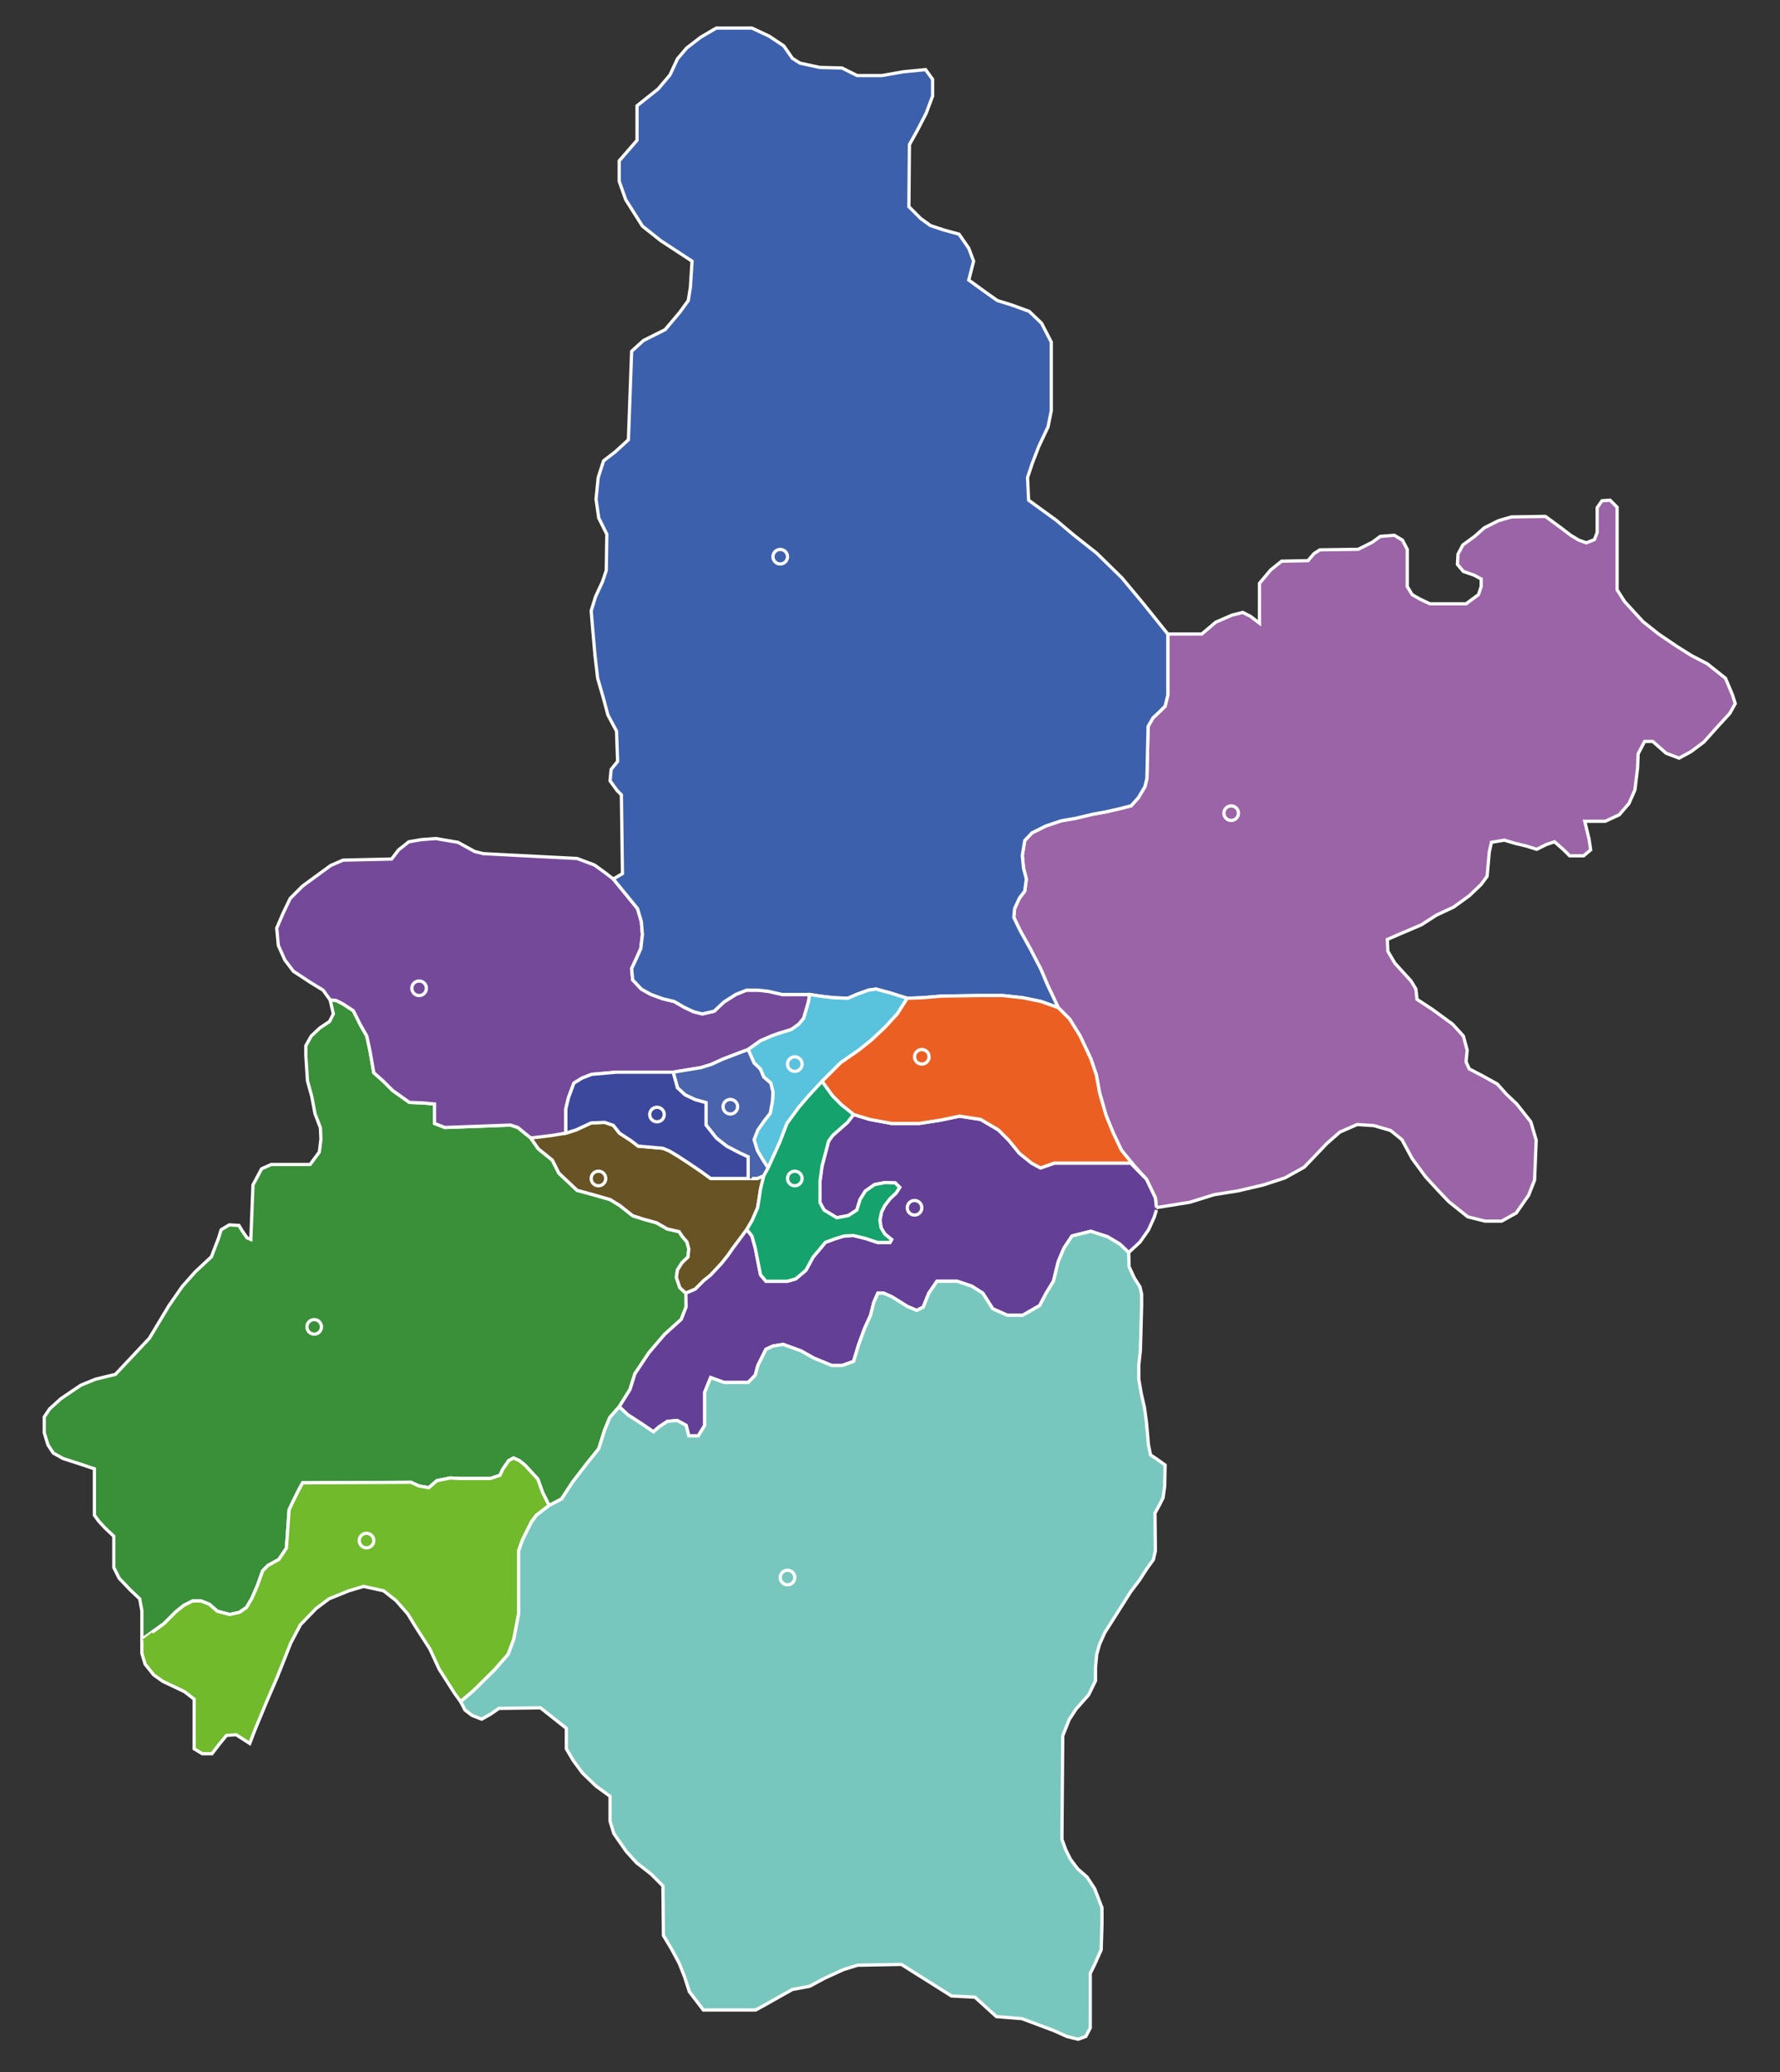 ﻿<?xml version="1.0" encoding="utf-8"?>
<!-- Generator: Adobe Illustrator 16.0.0, SVG Export Plug-In . SVG Version: 6.00 Build 0)  -->
<!DOCTYPE svg PUBLIC "-//W3C//DTD SVG 1.1//EN" "http://www.w3.org/Graphics/SVG/1.1/DTD/svg11.dtd">
<svg version="1.1" id="图层_1" xmlns="http://www.w3.org/2000/svg" xmlns:xlink="http://www.w3.org/1999/xlink" x="0px" y="0px"
	 width="550px" height="640px" viewBox="0 0 550 640" enable-background="new 0 0 550 640" xml:space="preserve">
<rect x="0" y="0" width="550" height="640" fill="#333333" stroke="none"/>
<g>
	<path id="xinzhou" fill="#9B64A7" stroke="#FFFFFF" stroke-miterlimit="10" d="M360.833,195.833h10.5l4.333-3.666l5-2.167l3.334-0.833
		l2.333,1.166l2.833,2.167v-12.333l3.5-4.167l3.334-2.667l8.166-0.166L406,171l1.833-1.167l11.833-0.166L424,167.5l2.5-1.833
		l4.333-0.334l2.5,1.5l1.5,2.834v11.5l1.5,2.5l2.333,1.333l3.167,1.5H453l3.833-2.833l0.833-2.5v-2.334l-2.166-1.166l-3.334-1.167
		l-1.833-2.167l0.167-3.166l1.5-2.834l3.666-2.666l3-2.667l4.334-2.167l4-1.166l10.5-0.167l5,3.667l2.833,2.166l2.5,1.5l2.333,0.834
		l2.5-1l0.834-2.167v-7.667l1.5-2.166l2.5-0.167l2.166,2.167v25.5l2.334,3.666l5.666,6.167l4.834,3.833l5.666,3.834l4.5,2.833
		l4.834,2.5l5.666,4.5l2.167,5.167l0.833,2.666l-1.666,3l-3.667,4l-4.333,4.834l-4,3l-3.667,2l-4-1.5L510.666,229h-2.5l-2,3.833
		L506,237.167L505.166,244l-1.833,4.167l-3,3.5l-4.333,2h-6.334l1.334,5.5l0.5,3.333l-2.167,1.833H485l-1.834-1.833l-2.833-2.5
		l-2.5,0.833l-3,1.5l-3.167-1l-3.5-0.833l-3.333-1l-4,0.667l-0.667,3l-0.666,7.5l-1.834,2.5l-3.666,3.5l-4.834,3.5l-5.333,2.5
		l-4.667,3L432.5,288.5l-3.834,1.667l0.167,3.666L431,297.5l5,5.5l1.5,2.5l0.333,3.167l4.833,3.166l6.167,4.5l3.333,3.667
		l1.167,4.334L453,328l1,2.167l4.166,2.167l4.5,2.5L465.5,338l3.167,3l4.333,5.5l1.667,5.667l-0.5,12.333l-1.834,4.667l-3.833,5.5
		l-4.5,2.5h-5.167l-5.333-1.333l-5.833-4.667l-3.334-3.5L440.5,363.5l-4.167-5.666L433.167,352l-3.5-2.833l-5.167-1.5l-5.167-0.333
		L414,349.667l-4,3.5l-3.333,3.5L403,360.5l-6,3.334L390.333,366l-7.833,1.833L375.167,369l-7.5,2.333L357.333,373L357,370
		l-2.75-5.75l-4.5-5l-3.25-4L344,350l-2.25-5.5l-2-7l-1-5.5l-1.709-5l-3.291-7l-3.25-5.25l-3.5-3.5l-3.375-7.125l-2-4.75l-3.375-6.5
		l-3-5.375l-2-4.125l0.25-2.75l1.5-3.25l1.625-2.125l0.5-3.75l-0.875-3.375l-0.375-3.875l0.75-4.625l2.25-2.375l4.25-2.125
		L328,253.5l4.375-0.75l5.25-1.25l4.125-0.75l4.375-1l3.375-0.875l2.25-2.5l2-3.375l0.625-2.5l0.375-16.125l1.5-2.625l2.125-2
		l1.625-1.625l0.833-3.375V195.833z"/>
	<path id="caidian" fill="#3A8F39" stroke="#FFFFFF" stroke-miterlimit="10" d="M164,351.5l-4-3.25l-2.25-0.75l-20.25,0.75l-3.25-1.25v-6
		l-3.583-0.333L126.5,340.5l-5.167-3.667L118.5,334l-3-2.667l-1.167-6.666l-1-4.667l-2-3.5l-2.166-4.333L105.833,310l-2-1
		L102,308.833l1,4.333l-1.167,2.334l-3,2l-2.666,2.5l-1.667,3v3l0.5,7.833l1.333,4.833l1,5.334L99,348.333l0.167,3.5l-0.5,4
		l-2.834,3.833h-3.5h-5.166h-3.334l-3,1.334l-2.666,5L77.5,382.833l-1.167-0.5l-1.5-2.167l-1-1.666l-3-0.167l-2.5,1.5L67.5,382.5
		l-2.167,5.666l-5,4.667l-4,4.5l-4.166,6l-6,10l-10.5,11.167L29.5,426l-4.5,1.833L18.833,432l-3.5,3.166l-1.666,2.5v4.834
		l1.166,3.833l1.667,2.5l3,1.667l5.167,1.666l4.5,1.5V468l1.333,1.833l2,2.167l2.667,2.5v9.666l1.666,3.334l3.5,3.666l2.834,2.667
		l0.666,3.667v8.834l6.834-4.833l3.666-3.667l2.5-2l2.667-1.333h2.667l2.5,1l2.5,2.167l3.833,1l3-0.667l2.167-1.5l1.666-2.833
		l1.667-3.834l1.667-4.666l1.666-1.667l3.334-1.833l2.333-3.501l0.833-11.833l1.167-2.5l1.833-3.667l1.167-2.166l33.5-0.167
		l2.5,1.167l3,0.5l2.5-2.167l4.167-0.833l3,0.166h5.5h3.833l3-1l0.833-1.833l1.834-2.667l1.5-0.833l1.833,0.833l1.667,1.334l4,4.333
		l1.5,4.167l2,4l3.833-2l3.5-5.334l4.5-5.833l3.5-4.333l1.833-5.834l1.584-3.833l2.916-3.333l3.334-5.334l1.5-4.833l2.333-3.5l2-3
		l4.833-5.667l5.167-4.666l1.5-3.834l-0.083-4.25l-1.834-1.667L209,394.583l0.333-2.333l1.417-2.25l1.833-1.75l0.25-2.5
		l-0.583-2.167l-1.417-1.666l-1-1.5l-3.666-0.834l-3.334-1.916l-3.666-1L195.5,375.5l-4-3.167l-3-1.833l-5.833-1.667l-4.334-1.166
		l-5.666-5.334l-2-4l-4.334-3.5L164,351.5z"/>
	<path id="dongxihu" fill="#75499A" stroke="#FFFFFF" stroke-miterlimit="10" d="M189.5,271.5l-2.833-2.167l-3-2.166l-5.334-2l-29-1.5L146.667,263
		l-5.167-2.833L134.667,259l-4.5,0.333L126.333,260l-3.166,2.5L121,265.333l-15,0.334l-3.833,1.666l-8.667,6.334l-3.833,3.833
		L87.5,282l-2,4.667L86,292l2,4.5l2.667,3.5L96,303.5l3.833,2.333l2.167,3l1.833,0.167l2,1l3.334,2.167l2.166,4.333l2,3.5l1,4.667
		l1.167,6.666l3,2.667l2.833,2.833l5.167,3.667l4.167,0.167L134.25,341v6l3.25,1.25l20.25-0.75l2.25,0.75l4,3.25h4.25l6.583-1.5
		v-7.5l0.834-3.5l1.666-4.458l2.5-1.542l3-1.166l7.667-0.667h10h7.5l8.625-1.417l3.208-1l3.542-1.625l3.875-1.477l3.917-1.481
		l3.75-2.667l3.416-1.5l2.334-0.833L244.5,318l2.333-1.667l1.5-1.833l1.5-5.125l0.334-2.208h-4.5h-4l-4.334-1l-3.166-0.334h-3.5
		l-3.334,1.334l-3.666,2.333l-3,2.833L217,313.167l-2.667-0.667l-2.833-1.333l-3.167-1.834l-3.5-0.833l-3.666-1.333l-3-1.667
		l-2.667-2.833l-0.333-3.5l1.333-2.834L198,293l0.5-4.333l-0.333-4l-1.167-4l-3.667-4.5L189.5,271.5z"/>
	<path id="hannan" fill="#70BA2B" stroke="#FFFFFF" stroke-miterlimit="10" d="M43.833,506.563v4.104l1,3.333l2.667,3.333l2.833,2L57,522.5
		l3,2.333v15.334l2.5,1.5h3l2.167-2.834L70,536l3-0.167l4.167,2.667l1.666-4.333l3.667-8.834L85.667,518l1.666-4.167l2.5-6.333
		l3-5.667l4.834-5l4-3l6.166-2.5l4.5-1.333l6.167,1.333l3.833,3L126,498.5l2.333,3.833l4.5,7l2.834,6.167l4.833,7.583l1.833,2.5
		l3.917-3.333l6.5-6.416L157,511l1.75-4.666l1.5-7.834V479l1.25-3.5l2.75-5.5l1.5-2l3.917-2.999l-2-4l-1.5-4.167l-4-4.333
		l-1.667-1.334l-1.833-0.833l-1.5,0.833l-1.834,2.667l-0.833,1.833l-3,1h-3.833h-5.5l-3-0.166L135,457.334l-2.5,2.167l-3-0.5
		l-2.5-1.167l-33.5,0.167l-1.167,2.166l-1.833,3.667l-1.167,2.5L88.5,478.167l-2.333,3.501l-3.334,1.833l-1.666,1.667l-1.667,4.666
		l-1.667,3.834l-1.666,2.833l-2.167,1.5l-3,0.667l-3.833-1l-2.5-2.167l-2.5-1H59.5l-2.667,1.333l-2.5,2l-3.666,3.667L47,504.167"/>
	<path id="hanyang" fill="#675324" stroke="#FFFFFF" stroke-miterlimit="10" d="M164,351.5l2.333,3.333l4.334,3.5l2,4l5.666,5.334l4.334,1.166
		l5.833,1.667l3,1.833l4,3.167l3.667,1.167l3.666,1l3.334,1.916l3.666,0.834l1,1.5l1.417,1.666l0.583,2.167l-0.25,2.5L210.75,390
		l-1.417,2.25L209,394.583l1.083,3.167l1.834,1.667l2.916-1.25l2.667-2.666l2.083-1.667l3.417-3.667l1.917-2.416l1.5-2.167l2-2.667
		l2.333-3.166l1.667-2.834l1.666-3.833l0.417-2.5l0.5-3.334l1-4.083L234,364h-1.667h-1.166h-11.584l-2.75-2l-4.166-2.833
		L209.333,357l-2.5-1.5l-2-0.833L197.167,354L195,352.334L191.417,350l-1.917-2.416l-2.667-0.917l-4.166,0.167L178,349l-3.167,1
		l-4.541,0.75L164,351.5z"/>
	<path id="hongshan" fill="#633F95" stroke="#FFFFFF" stroke-miterlimit="10" d="M357.333,373.751L356.625,376l-1.75,3.875l-2.625,3.75l-3.5,3.25
		L346,384.25l-3.75-2.25l-5.209-1.688l-5.791,1.438l-2.5,3.75l-1.75,4.143l-1.5,6.107l-2.25,3.667l-2,3.833l-5.25,3h-4.75l-4.5-2
		l-3.084-4.833l-3.416-2.167l-4.5-1.5h-6.25l-2.5,3.667l-1.75,4.333l-2,1l-2.917-1.25l-4.834-3L273,399.417h-1.75L270,402.25l-1,4
		l-1.833,4l-1.917,5.25l-1.5,5l-3.5,1.25H257l-5.5-2.25l-4-2.25l-5.5-2l-3.167,0.5l-2.166,1l-2.5,5l-0.792,3l-2.208,2.25h-2.917
		h-4.5l-4.167-1.5l-1.833,4.5v7.25v3l-2,3.25h-2.917L212,440.25l-2.75-1.5l-3,0.25l-2.667,1.75l-1.666,1.5l-3.667-2.5L194,437
		l-2.667-2.499l3.334-5.334l1.5-4.833l2.333-3.5l2-3l4.833-5.667l5.167-4.666l1.5-3.834l-0.083-4.25l2.916-1.25l2.667-2.666
		l2.083-1.667l3.417-3.667l1.917-2.416l1.5-2.167l2-2.667l2.247-3.049l0.086-0.117l1.583,1.999l1.042,3.75l0.792,4.084L235,393.75
		l1.667,2h6.583l2.625-0.75l3.125-2.625l2.25-4.125l2.125-2.5l1.625-2l3-1.125l2.875-0.875l2.875-0.125l3.625,0.875l3.75,1.25H275
		l0.499-0.875l-2.124-1.75l-1.125-1.875l-0.375-2.375l0.5-2.5l1-2L275,370.25l1.875-1.75l1.125-1.75l-1.375-1.375l-3.125-0.125
		l-3.25,0.625l-2.875,2l-1.625,2.625l-1,3.251l-2.625,1.708l-3.562,0.666l-3.938-2.374l-1.25-2.292v-3.584v-3.125l0.625-4.625
		l1-3.75l1-3.875l1.25-1.75l2.25-2l2.375-2.083l1.875-2.417l5,1.5l6.749,1.25H284l6.5-1l6-1.25l6.5,1l5.5,3.25l3.25,3.25l3.25,4
		l3.75,3l2.75,1.5l4.25-1.5h4.5h9.25h5.334h4.916v0.417l4.5,4.583L357,370l0.333,3"/>
	<path id="huangpi" fill="#3D60AC" stroke="#FFFFFF" stroke-miterlimit="10" d="M189.5,271.5l2.833-1.667L192,245.5l-1.333-1.333l-2.167-3
		l0.333-3.5l2-2.5l-0.333-9.334l-2.667-5l-1.333-5l-1.833-6.333l-0.834-7.167l-0.666-7.666l-0.5-6l1.333-4.334l2.167-4.666
		l1.166-3.5L187.5,165l-2.5-5l-0.833-5.833l0.666-6.667l1.667-5.167l3.667-2.833l4-3.667l1-27.333l3.666-3.333l6.667-3.334L210,96.5
		l2.667-3.667l0.666-4.166l0.5-8l-9.666-6.334l-5.667-4.5l-5.167-8.167l-2-5.666v-6.333l5.5-6.334V32.667l6.5-5.167L207,23.167
		l2.333-5l2.834-3.334L216.5,11.5l4.833-2.833h11l5.334,2.5l4.5,3L244.833,18l2.334,1.5l6.166,1.333L260.167,21l4.666,2.333h7.667
		l6.667-1.166L286,21.5l2.167,3v5.167l-2,5.333l-2.667,5.167l-2.5,4.5l-0.166,19.166L284.5,67.5l3,2.167l4,1.333l4.834,1.333
		l3,4.334l1.5,4l-1.5,5.833l4.833,3.5l4,2.833l4.333,1.334l5.5,2l3.833,3.666l3,5.834v21.166l-1,5l-2.833,6L319,143l-1.5,4.5
		l0.333,7l8.501,6.167l5.333,4.5l7.167,5.666l7.832,7.667l6.667,8l7.5,9.333v18.917L360,218.125l-1.625,1.625l-2.125,2l-1.5,2.625
		l-0.375,16.125l-0.625,2.5l-2,3.375l-2.25,2.5l-3.375,0.875l-4.375,1l-4.125,0.75l-5.25,1.25L328,253.5l-4.875,1.625l-4.25,2.125
		l-2.25,2.375l-0.75,4.625l0.375,3.875l0.875,3.375l-0.5,3.75L315,277.375l-1.5,3.25l-0.25,2.75l2,4.125l3,5.375l3.375,6.5l2,4.75
		L327,311.25l-5.333-1.917L316,308.167l-6.167-0.667h-7L291,307.667l-6,0.5l-4.667,0.166L275,306.667l-4.333-1.167l-2.334,0.333
		l-3.666,1.334L262,308.333l-4.5-0.166l-4.167-0.5l-3.166-0.5h-4.5h-4l-4.334-1l-3.166-0.334h-3.5l-3.334,1.334l-3.666,2.333
		l-3,2.833L217,313.167l-2.667-0.667l-2.833-1.333l-3.167-1.834l-3.5-0.833l-3.666-1.333l-3-1.667l-2.667-2.833l-0.333-3.5
		l1.333-2.834L198,293l0.5-4.333l-0.333-4l-1.167-4l-3.667-4.5L189.5,271.5z"/>
	<path id="jiangan" fill="#59C2DD" stroke="#FFFFFF" stroke-miterlimit="10" d="M280.333,308.333l-3.083,4.834l-3.75,4.083l-4.25,4l-3.75,3
		l-5.75,4L254,334l-4.167,4.5l-3,3.5l-3.666,5L241,352.667l-3.667,8.083l-1.666-2.583L234,355.334L233,352l1.167-3l2-2.833
		l1.833-2.333l0.667-3.667l0.166-2.833l-0.666-2.792L236,332.667l-1.083-2.5L233,328.334l-1.833-4.167l3.75-2.667l3.416-1.5
		l2.334-0.833L244.5,318l2.333-1.667l1.5-1.833l1.5-5.125l0.334-2.208l3.166,0.5l4.167,0.5l4.5,0.166l2.667-1.166l3.666-1.334
		l2.334-0.333l4.333,1.167L280.333,308.333z"/>
	<path id="jianghan" fill="#4963AD" stroke="#FFFFFF" stroke-miterlimit="10" d="M232.333,364H234l2-0.833l1.333-2.417l-1.666-2.583L234,355.334
		L233,352l1.167-3l2-2.833l1.833-2.333l0.667-3.667l0.166-2.833l-0.666-2.792L236,332.667l-1.083-2.5L233,328.334l-1.833-4.167
		l-3.917,1.481l-3.875,1.477l-3.542,1.625l-3.208,1L208,331.167l1.333,4.833l2.334,2.167l3.166,1.5l3.334,0.917v6.916l3.166,4
		l3.167,2.5l3.833,2l2.834,1.333V364"/>
	<path id="jiangxia" fill="#78C7BE" stroke="#FFFFFF" stroke-miterlimit="10" d="M191.333,434.501l-2.916,3.333l-1.584,3.833L185,447.501
		l-3.5,4.333l-4.5,5.833l-3.5,5.334l-3.833,2L165.75,468l-1.5,2l-2.75,5.5l-1.25,3.5v19.5l-1.5,7.834L157,511l-4.25,4.834
		l-6.5,6.416l-3.917,3.333l1.334,2.584l2.166,1.667l3,1.167l2.667-1.5l2.667-1.834L167,527.501l8,6.333v6.334l2.167,3.666
		l2.833,3.834l4.167,4l4.333,3.166v7.667l1.167,3.833l3.833,5.5l3.167,3.5l4.5,3.5l3.666,3.667L205,597.834l2.5,4.167l2.333,4.333
		l1.667,4.167l1.5,4.666l4.333,5.667H233.5l3.333-1.833l3.834-2.167l4.166-2.333l5.334-1l4.666-2.5l5.834-2.667L265,607l13.5-0.25
		l15.5,9.75l7.25,0.375l6.625,6l7.875,0.625l10,3.75l3.875,1.75l3.5,0.875L335.5,629l1.375-2.625V609.5l1.25-2.5l2.125-4.75
		l0.25-8.125v-4.875l-2.25-5.875l-2.375-3.625l-2.875-2.5l-2.25-3l-1.375-2.75l-1.25-3.375l0.25-32l2-5l2.125-3.25l3.875-4.375
		l2.125-4.375V515l0.375-4l0.875-3.125l1.625-3.625l2.625-4.125l2.375-3.75l3-4.75l2.75-3.625l2.25-3.5l2-2.75L357,479
		l-0.125-11.625l1.5-2.75l1-2l0.5-3.625l0.125-6.5l-2.625-1.875l-1.875-1.25l-0.625-3l-0.625-7l-0.625-4.625l-1-4.375l-0.75-4.375
		v-4.375l0.5-4.625l0.375-13.75v-3.5l-0.5-2.25l-1.75-2.75l-1.625-3.5l-0.125-4.375l-0.577-0.551L346,384.25l-3.75-2.25
		l-5.209-1.688l-5.791,1.438l-2.5,3.75l-1.75,4.143l-1.5,6.107l-2.25,3.667l-2,3.833l-5.25,3h-4.75l-4.5-2l-3.084-4.833
		l-3.416-2.167l-4.5-1.5h-6.25l-2.5,3.667l-1.75,4.333l-2,1l-2.917-1.25l-4.834-3L273,399.417h-1.75L270,402.25l-1,4l-1.833,4
		l-1.917,5.25l-1.5,5l-3.5,1.25H257l-5.5-2.25l-4-2.25l-5.5-2l-3.167,0.5l-2.166,1l-2.5,5l-0.792,3l-2.208,2.25h-2.917h-4.5
		l-4.167-1.5l-1.833,4.5v7.25v3l-2,3.25h-2.917L212,440.25l-2.75-1.5l-3,0.25l-2.667,1.75l-1.666,1.5l-3.667-2.5L194,437
		L191.333,434.501"/>
	<path id="qiaokou" fill="#3C489C" stroke="#FFFFFF" stroke-miterlimit="10" d="M208,331.167l1.333,4.833l2.334,2.167l3.166,1.5l3.334,0.917
		v6.916l3.166,4l3.167,2.5l3.833,2l2.834,1.333V364h-11.584l-2.75-2l-4.166-2.833L209.333,357l-2.5-1.5l-2-0.833L197.167,354
		L195,352.334L191.417,350l-1.917-2.416l-2.667-0.917l-4.166,0.167L178,349l-3.167,1v-7.5l0.834-3.5l1.666-4.458l2.5-1.542l3-1.166
		l7.667-0.667h10H208z"/>
	<path id="qingshan" fill="#EB5F23" stroke="#FFFFFF" stroke-miterlimit="10" d="M327,311.25l-5.333-1.917L316,308.167l-6.167-0.667h-7
		L291,307.667l-6,0.5l-4.667,0.166l-3.083,4.834l-3.75,4.083l-4.25,4l-3.75,3l-5.75,4L254,334l3.25,4.5l2.75,2.75l3.75,3l5,1.5
		l6.749,1.25H284l6.5-1l6-1.25l6.5,1l5.5,3.25l3.25,3.25l3.25,4l3.75,3l2.75,1.5l4.25-1.5h4.5h9.25h5.334h4.916l-3.25-4L344,350
		l-2.25-5.5l-2-7l-1-5.5l-1.709-5l-3.291-7l-3.25-5.25L327,311.25"/>
	<path id="wuchang" fill="#15A26C" stroke="#FFFFFF" stroke-miterlimit="10" d="M236,363.167l-1,4.083l-0.5,3.334l-0.417,2.5l-1.666,3.833
		l-1.667,2.834l1.583,1.999l1.042,3.75l0.792,4.084L235,393.75l1.667,2h6.583l2.625-0.75l3.125-2.625l2.25-4.125l2.125-2.5l1.625-2
		l3-1.125l2.875-0.875l2.875-0.125l3.625,0.875l3.75,1.25H275l0.499-0.875l-2.124-1.75l-1.125-1.875l-0.375-2.375l0.5-2.5l1-2
		L275,370.25l1.875-1.75l1.125-1.75l-1.375-1.375l-3.125-0.125l-3.25,0.625l-2.875,2l-1.625,2.625l-1,3.251l-2.625,1.708
		l-3.562,0.666l-3.938-2.374l-1.25-2.292v-3.584v-3.125l0.625-4.625l1-3.75l1-3.875l1.25-1.75l2.25-2l2.375-2.083l1.875-2.417
		l-3.75-3l-2.75-2.75L254,334l-4.167,4.5l-3,3.5l-3.666,5L241,352.667l-3.667,8.083L236,363.167z"/>
<circle fill="none" stroke="#FFFFFF" stroke-miterlimit="10" cx="380.417" cy="251.167" r="2.25"/>
<circle fill="none" stroke="#FFFFFF" stroke-miterlimit="10" cx="97.083" cy="409.834" r="2.25"/>
<circle fill="none" stroke="#FFFFFF" stroke-miterlimit="10" cx="129.5" cy="305.25" r="2.25"/>
<circle fill="none" stroke="#FFFFFF" stroke-miterlimit="10" cx="113.25" cy="475.835" r="2.25"/>
<circle fill="none" stroke="#FFFFFF" stroke-miterlimit="10" cx="184.917" cy="364" r="2.25"/>
<circle fill="none" stroke="#FFFFFF" stroke-miterlimit="10" cx="282.583" cy="373.042" r="2.25"/>
<circle fill="none" stroke="#FFFFFF" stroke-miterlimit="10" cx="241.083" cy="171.952" r="2.25"/>
<circle fill="none" stroke="#FFFFFF" stroke-miterlimit="10" cx="245.583" cy="328.667" r="2.25"/>
<circle fill="none" stroke="#FFFFFF" stroke-miterlimit="10" cx="225.667" cy="341.833" r="2.25"/>
<circle fill="none" stroke="#FFFFFF" stroke-miterlimit="10" cx="243.333" cy="487.25" r="2.25"/>
<circle fill="none" stroke="#FFFFFF" stroke-miterlimit="10" cx="203" cy="344.25" r="2.25"/>
<circle fill="none" stroke="#FFFFFF" stroke-miterlimit="10" cx="284.833" cy="326.417" r="2.25"/>
<circle fill="none" stroke="#FFFFFF" stroke-miterlimit="10" cx="245.583" cy="364" r="2.25"/>
</g>
</svg>

